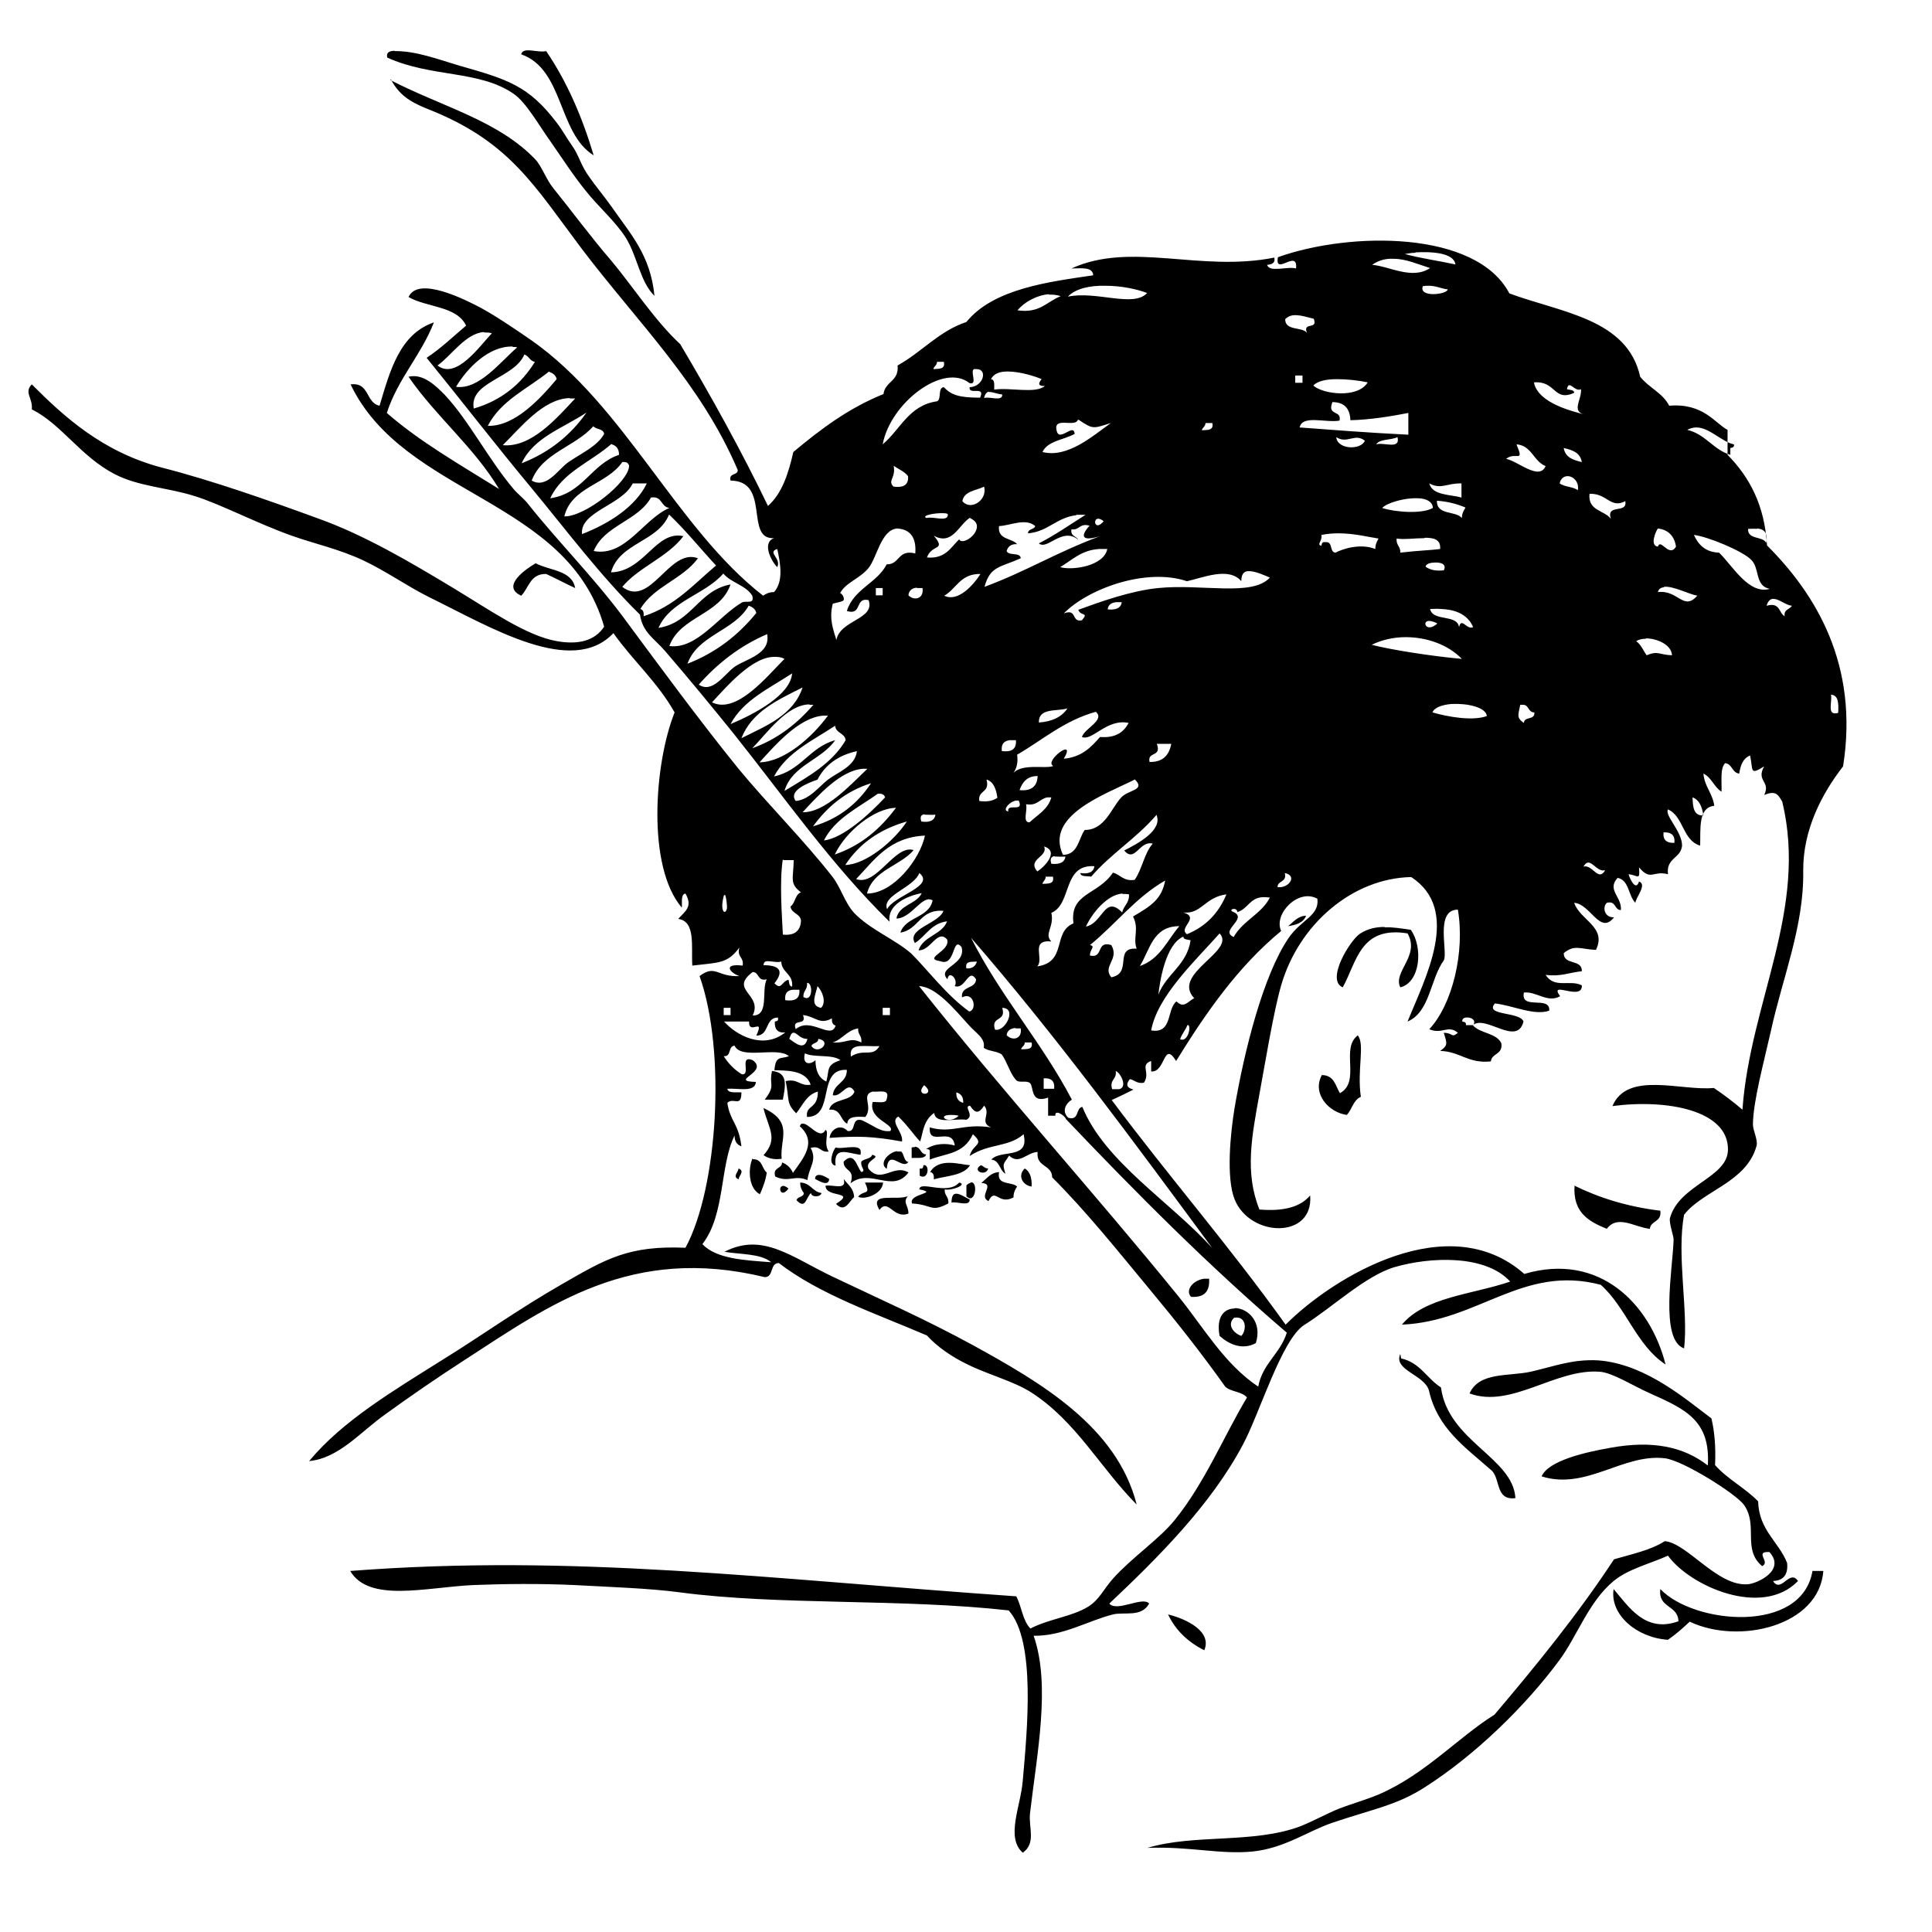 <?xml version="1.0" encoding="UTF-8" standalone="no"?>
<!-- Created with Inkscape (http://www.inkscape.org/) -->
<svg xmlns:dc="http://purl.org/dc/elements/1.1/" xmlns:cc="http://creativecommons.org/ns#" xmlns:rdf="http://www.w3.org/1999/02/22-rdf-syntax-ns#" xmlns:svg="http://www.w3.org/2000/svg" xmlns="http://www.w3.org/2000/svg" version="1.1" width="100%" height="100%" viewBox="0 0 48 48">
<defs/>
<path d="m 13.11,1.25 c -0.08,0.00 -0.15,0.03 -0.16,0.10 1.06,0.37 0.91,1.96 1.80,2.51 C 14.46,2.89 14.08,2.02 13.57,1.27 13.45,1.30 13.25,1.25 13.11,1.25 z m -3.31,0.01 c -0.10,0.01 -0.21,0.02 -0.18,0.17 1.10,0.50 2.29,0.31 3.14,0.90 0.31,0.21 0.62,0.77 0.90,1.16 0.30,0.43 0.59,0.88 0.90,1.26 0.31,0.39 0.73,0.75 0.99,1.16 0.29,0.47 0.35,1.09 0.71,1.44 C 16.16,6.33 15.66,5.81 15.19,5.13 14.99,4.85 14.78,4.60 14.65,4.41 14.42,4.10 14.39,3.86 14.20,3.60 14.07,3.42 13.98,3.24 13.84,3.06 13.13,2.12 12.60,1.97 11.41,1.63 10.90,1.48 10.33,1.26 9.80,1.27 z m -0.09,0.71 c 0.25,0.48 0.62,0.62 1.07,0.80 1.90,0.79 2.50,1.85 3.68,3.42 1.40,1.84 2.96,3.35 3.87,5.49 -0.00,0.14 -0.23,0.06 -0.18,0.26 1.01,0.01 0.34,1.47 1.08,1.43 -0.30,0.11 -0.08,0.56 0.08,0.72 0.11,-0.22 -0.26,-0.37 0,-0.45 0.08,0.35 0.16,0.81 -0.08,1.07 -0.12,-0.00 -0.20,0.04 -0.27,0.09 C 16.82,13.14 15.52,10.08 13.21,8.46 12.82,8.19 12.35,7.87 11.95,7.65 11.55,7.44 10.39,6.85 10.15,7.38 c 0.45,0.26 1.20,0.22 1.43,0.71 -0.32,0.27 -0.62,0.56 -0.98,0.80 0.87,1.07 1.71,2.16 2.60,3.23 0.87,1.05 1.72,2.19 2.70,3.15 0.06,0.44 0.37,0.61 0.62,0.90 0.61,0.71 1.17,1.39 1.71,2.06 1.26,1.58 2.43,3.26 3.87,4.67 -0.07,-0.52 0.67,-0.69 0.80,-0.71 -0.13,0.28 -0.56,0.28 -0.63,0.63 0.38,-0.00 0.64,-0.61 0.90,-0.45 -0.09,0.44 -0.67,0.40 -0.80,0.80 0.46,-0.07 0.48,-0.59 1.07,-0.54 -0.12,0.32 -0.92,0.44 -0.71,0.80 0.27,-0.17 0.40,-0.49 0.80,-0.54 -0.13,0.34 -0.59,0.36 -0.71,0.72 0.30,0.02 0.47,-0.54 0.71,-0.27 0.10,0.29 -0.62,0.47 -0.17,0.54 0.39,0.15 0.29,-0.64 0.53,-0.35 0.12,0.45 -0.63,0.50 -0.35,0.80 0.03,-0.24 0.28,-0.00 0.18,0.17 0.27,0.09 0.34,-0.47 0.53,-0.17 -0.01,0.25 -0.38,0.15 -0.35,0.45 0.30,-0.16 0.38,0.32 0.18,0.35 -0.56,-0.40 -1.02,-1.02 -1.44,-1.44 C 22.24,23.34 21.61,23.09 21.22,22.68 20.99,22.43 20.89,22.05 20.68,21.78 19.96,20.86 19.11,20.02 18.34,19.09 17.33,17.84 16.35,16.50 15.46,15.30 14.71,14.30 13.84,13.43 13.12,12.52 13.02,12.39 12.87,12.28 12.76,12.15 12.14,11.42 11.65,10.45 11.05,9.81 10.84,9.60 10.52,9.27 10.15,9.36 10.84,10.36 11.77,11.10 12.40,12.15 11.44,11.55 10.45,10.99 9.61,10.26 9.89,9.40 10.46,8.83 10.78,8.01 9.93,8.30 9.69,9.21 9.43,10.08 9.08,10.01 9.19,9.49 8.71,9.55 10.04,12.33 14.10,12.38 15.01,15.57 14.77,15.93 14.36,16.02 13.84,15.93 13.08,15.80 12.16,15.15 11.23,14.59 10.20,13.97 9.05,13.29 7.90,12.88 6.70,12.44 5.25,11.93 4.03,11.62 2.54,11.23 1.58,10.34 0.79,9.55 c -0.20,0.20 0.03,0.34 0,0.62 0.74,0.37 1.21,1.17 2.06,1.61 0.60,0.31 1.30,0.33 1.97,0.54 0.63,0.19 1.58,0.69 2.43,0.99 0.56,0.20 1.18,0.33 1.79,0.62 0.55,0.26 1.07,0.63 1.61,0.90 1.55,0.76 3.56,1.99 4.59,0.90 0.48,0.68 1.10,1.22 1.52,1.97 -0.51,1.28 -0.69,3.84 0.18,4.85 0.01,-0.13 -0.03,-0.33 0.09,-0.35 0.19,0.33 -0.01,0.44 -0.18,0.63 0.44,0.06 0.32,0.69 0.35,1.16 0.65,-0.08 0.87,-0.04 1.17,-0.45 -0.07,0.25 0.12,0.23 0.08,0.45 -0.50,-0.06 -0.32,0.18 -0.08,0.26 -0.55,0.03 -0.59,-0.30 -0.99,0 0.66,1.85 0.46,5.26 -0.35,6.75 -1.42,-0.06 -1.98,0.28 -3.06,0.90 -1.10,0.63 -2.03,1.30 -2.97,1.88 -1.24,0.78 -2.49,1.52 -3.32,2.52 0.74,-0.07 1.27,-0.72 1.89,-1.16 0.62,-0.45 1.29,-0.91 1.97,-1.35 2.13,-1.38 4.15,-2.86 7.46,-2.06 0.23,-0.00 0.12,-0.35 0.35,-0.35 1.03,0.79 2.40,1.25 3.68,1.80 0.26,0.29 0.64,0.54 0.99,0.71 0.54,0.27 1.16,0.42 1.61,0.71 1.11,0.72 1.70,1.86 2.61,2.78 -0.49,-1.94 -2.40,-3.04 -4.05,-3.95 -1.23,-0.67 -2.20,-1.09 -3.50,-1.71 -1.03,-0.49 -1.74,-1.11 -2.69,-0.62 0.40,0.07 0.90,0.04 1.16,0.26 -0.66,-0.05 -1.36,-0.08 -1.71,-0.45 0.57,-0.73 0.43,-1.95 0.80,-2.70 -0.00,0.15 0.06,0.23 0.17,0.27 -0.07,-0.58 -0.28,-0.61 -0.35,-1.08 0.15,-0.15 0.35,0.13 0.35,-0.26 -0.13,-0.01 -0.33,0.03 -0.35,-0.09 0.27,-0.02 0.69,0.10 0.71,-0.17 -0.70,-0.02 0.34,-0.24 -0.08,-0.54 -0.35,-0.14 -0.03,0.38 -0.27,0.35 -0.18,-0.11 -0.33,-0.26 -0.45,-0.45 0.20,0.02 0.10,-0.25 0.27,-0.26 0.17,0.36 1.06,0.01 1.35,0.26 -0.20,0.08 -0.33,-0.03 -0.36,0.35 0.26,0.01 0.78,-0.02 0.90,0.36 -0.28,0.04 -0.31,-0.16 -0.62,-0.09 0.10,0.50 0.01,0.54 0.26,0.80 0.16,-0.19 0.25,-0.46 0.54,-0.54 0.00,0.45 -0.31,0.32 -0.27,0.63 0.71,-0.00 0.23,-1.21 0.99,-1.17 0.00,0.33 -0.32,0.33 -0.35,0.63 0.22,0.06 0.37,-0.39 0.54,-0.09 -0.09,0.26 -0.56,0.16 -0.63,0.45 0.30,-0.03 0.27,0.26 0.45,0.35 0.01,-0.19 0.22,-0.18 0.45,-0.17 0.20,-0.26 -0.12,-0.55 0.18,-0.63 0.15,0.02 0.44,-0.08 0.35,0.18 -0.01,0.13 -0.21,0.07 -0.35,0.08 -0.11,0.44 0.57,0.55 0.44,0.72 -0.25,0.03 -0.40,-0.13 -0.71,-0.27 -0.28,-0.07 -0.12,0.30 -0.35,0.27 -0.18,-0.19 -0.42,-0.05 -0.45,0.17 0.72,-0.05 1.06,-0.04 1.80,0.09 0.04,-0.23 -0.32,-0.50 -0.09,-0.62 0.27,0.27 0.36,0.43 0.54,0.62 0.07,-0.19 0.07,-0.52 0.35,-0.71 0.03,0.29 0.51,0.13 0.80,0.17 0.22,-0.11 -0.09,-0.33 0.09,-0.35 0.13,0.20 0.22,0.20 0.35,0 0.18,0.20 -0.13,0.41 0.17,0.54 -0.69,-0.11 -0.96,0.16 -1.52,0 -0.04,0.50 0.56,-0.04 0.62,0.45 -0.20,-0.06 -0.50,-0.06 -0.71,0.09 0.05,0.00 0.10,0.00 0.09,0.08 l 0,0.18 c 0.40,-0.16 0.84,-0.13 1.07,-0.63 0.31,0.27 6.1e-5,0.23 -0.08,0.54 0.49,-0.32 0.96,-0.21 1.34,-0.54 0.16,0.64 -0.58,0.37 -0.80,0.63 0.21,0.02 0.20,0.27 0.35,0.35 -0.09,-0.28 -0.04,-0.23 0.09,-0.45 0.25,0.24 0.44,-0.08 0.71,-0.09 -0.05,0.38 0.36,0.31 0.36,0.63 0.86,0.86 1.64,1.84 2.42,2.78 0.65,0.78 1.29,1.59 1.88,2.42 0.13,0.13 0.42,0.12 0.54,0.27 -0.57,0.95 -1.05,2.13 -1.80,3.05 -0.37,0.46 -1.05,0.92 -1.52,1.44 -0.25,0.28 -0.35,0.54 -0.63,0.71 -0.41,0.25 -0.97,0.30 -1.43,0.54 -0.19,-0.19 -0.22,-0.55 -0.35,-0.80 -6.16,-0.43 -10.99,-1.06 -16.55,-0.63 0.47,0.79 1.86,0.41 3.05,0.35 0.76,-0.03 1.67,-0.04 2.52,0 0.91,0.05 1.86,0.08 2.61,0.18 2.48,0.33 5.51,0.15 8.18,0.45 0.68,0.75 0.46,2.98 0.35,4.23 -0.05,0.64 -0.43,1.41 0,1.79 0.34,-0.24 0.14,-0.63 0.18,-0.98 0.17,-1.46 0.52,-3.19 0.09,-4.41 0.73,0.01 1.34,-0.37 1.97,-0.53 0.28,-0.07 0.71,0.08 0.90,-0.27 -0.16,-0.19 -0.80,0.22 -0.99,0 1.22,-1.15 2.53,-2.46 3.32,-3.95 0.41,-0.76 0.96,-2.61 1.52,-2.97 0.69,-0.43 1.53,-1.23 2.25,-1.44 0.90,-0.26 2.26,-0.31 2.87,0.36 -0.93,0.32 -2.12,0.38 -2.69,1.07 1.90,-0.08 3.00,-1.50 4.94,-0.99 0.63,0.56 0.89,1.51 1.61,1.98 -0.38,-1.50 -1.64,-2.80 -3.51,-2.25 -1.88,-1.66 -4.73,0.06 -5.93,1.26 -1.37,-1.92 -2.91,-3.69 -4.32,-5.58 0.18,-0.08 0.36,-0.17 0.54,-0.26 -0.18,-0.05 -0.19,-0.13 -0.09,-0.26 0.12,0.02 0.17,0.12 0.35,0.09 0.17,-0.26 -0.11,-0.44 0.18,-0.54 l 0,0.26 c 0.36,0.03 0.30,-0.78 0.62,-0.26 0.74,-1.20 1.54,-2.35 2.61,-3.23 -0.20,-0.42 0.43,-1.07 0.90,-0.80 0.05,0.43 -0.40,0.51 -0.72,0.98 -0.63,0.93 -1.10,2.81 -1.34,4.23 -0.10,0.61 -0.21,1.71 0,2.25 0.38,0.96 1.97,1.00 1.88,-0.09 -0.24,0.29 -0.67,0.40 -1.26,0.35 -0.37,-0.92 -0.19,-1.82 0,-2.87 0.13,-0.70 0.35,-2.05 0.54,-2.70 0.44,-1.52 1.77,-2.66 3.23,-2.69 1.26,0.82 0.34,2.52 -0.09,3.59 0.56,-0.24 0.56,-1.05 0.90,-1.52 0.11,-0.21 -0.23,-1.26 0.35,-1.26 0.18,1.06 -0.14,2.36 -0.71,2.97 0.31,0.14 0.47,-0.12 0.71,0.09 -0.17,0.14 -0.11,-0.00 -0.35,0 0.08,0.26 0.11,0.31 -0.09,0.45 0.49,0.01 0.69,0.32 1.26,0.26 0.02,-0.21 0.30,-0.16 0.26,-0.45 -0.12,-0.26 -0.53,-0.24 -0.71,-0.45 0.32,-0.27 1.10,0.54 1.26,-0.09 -0.08,-0.25 -0.98,-0.14 -0.71,-0.45 0.45,0.05 0.97,0.31 1.35,0.18 0.03,-0.39 -0.72,-0.00 -0.63,-0.45 0.30,-0.04 0.59,0.27 0.90,0.09 -0.30,-0.41 0.56,0.14 0.54,-0.27 -0.30,-0.15 -0.68,0.09 -0.90,-0.26 0.38,0.05 0.59,-0.06 0.90,-0.09 0.01,-0.31 -0.45,-0.14 -0.45,-0.45 0.27,-0.22 0.40,-0.10 0.80,-0.08 0.28,-0.57 -0.40,-0.74 -0.54,-1.17 0.41,0.03 0.64,0.81 0.99,0.36 -0.25,0.01 -0.29,-0.26 -0.18,-0.36 0.24,-0.06 0.18,0.18 0.35,0.18 0.03,-0.33 -0.36,-0.50 -0.08,-0.80 0.29,0.06 0.26,0.44 0.44,0.62 0.01,-0.14 0.30,-0.45 0.09,-0.53 -0.08,0.27 -0.24,-0.10 -0.26,-0.18 0.23,0.02 0.29,0.18 0.26,-0.17 0.30,0.35 0.34,0.07 0.72,0.17 -0.05,-0.41 0.32,-0.39 0.35,-0.71 -0.00,-0.36 -0.44,-0.75 -0.35,-0.90 0.39,0.17 0.36,0.77 0.80,0.90 0.01,-0.43 -0.05,-0.95 0.35,-0.99 -0.04,-0.31 -0.24,-0.47 -0.27,-0.80 0.20,0.09 0.26,0.33 0.45,0.45 0.01,-0.25 -0.04,-0.58 0.09,-0.71 0.18,0.02 0.17,0.24 0.35,0.26 0.03,-0.20 0.09,-0.38 0.27,-0.45 0.08,0.37 -0.02,0.50 0.35,0.27 -0.21,0.37 0.17,0.37 0,0.71 0.26,-0.10 0.33,-0.05 0.45,0.17 0.64,2.67 -0.80,4.98 -0.99,7.65 -0.22,-0.19 -0.46,-0.37 -0.71,-0.54 -0.81,0.08 -2.15,-0.43 -2.52,0.45 1.37,-0.18 2.88,0.11 2.87,1.08 -0.00,0.70 -1.21,0.87 -1.44,1.70 -0.03,0.12 0.09,0.44 0.09,0.54 -0.02,0.70 -0.35,2.49 0.26,2.70 0.11,-0.92 -0.19,-2.31 0,-3.32 0.46,-0.60 1.55,-0.80 1.80,-1.71 0.04,-0.15 -0.09,-0.38 -0.09,-0.54 0.01,-0.58 0.26,-1.49 0.45,-2.33 0.28,-1.29 0.82,-2.58 0.80,-3.96 -0.01,-1.03 0.47,-1.93 0.99,-2.60 0.40,-2.53 -0.68,-4.28 -1.89,-5.49 -0.06,-1.01 -0.44,-1.70 -0.98,-2.25 l 0,-0.62 C 42.60,10.51 42.32,10.01 41.47,10.08 41.31,9.76 40.96,9.63 40.75,9.36 40.43,7.92 38.80,7.77 37.50,7.29 36.68,5.72 33.54,5.75 31.75,6.39 31.66,6.87 32.25,6.17 32.20,6.67 31.98,6.61 31.54,6.78 31.48,6.58 c 0.10,-0.01 0.21,-0.03 0.18,-0.18 -1.85,0.37 -3.55,-0.41 -5.04,0.27 0.23,0.00 0.53,-0.05 0.54,0.17 -1.09,0.16 -2.48,0.33 -3.15,1.16 -0.69,0.23 -1.11,0.75 -1.71,1.08 0.04,0.40 -0.31,0.39 -0.35,0.71 -0.87,0.35 -1.57,0.88 -2.24,1.44 -0.12,0.53 -0.28,1.03 -0.63,1.34 C 18.41,11.18 17.67,9.85 16.90,8.55 16.27,7.97 15.68,7.06 15.19,6.48 14.68,5.89 14.18,5.21 13.75,4.68 13.57,4.46 13.46,4.13 13.30,3.96 12.37,2.99 11.00,2.66 9.70,1.99 z M 35.17,6.27 c 0.37,-0.02 0.95,0.00 0.99,0.30 -0.41,-0.09 -0.86,-0.15 -1.26,-0.26 0.04,-0.00 0.14,-0.03 0.26,-0.03 z m -0.54,0.16 c 0.30,0.00 0.61,0.14 0.90,0.23 C 35.08,6.96 34.51,6.61 34.09,6.58 34.26,6.46 34.44,6.42 34.62,6.43 z m 0.82,0.67 c 0.22,-0.01 0.34,0.07 0.52,0.09 -0.02,0.13 -0.73,0.21 -0.62,-0.08 0.03,-0.00 0.06,-0.01 0.09,-0.01 z m -7.98,0.00 c 0.38,0.00 0.77,0.08 1.03,0.18 -0.34,0.37 -1.26,-0.06 -1.97,0.09 0.19,-0.20 0.55,-0.28 0.93,-0.27 z m -1.41,0.22 c 0.10,-0.00 0.19,0.00 0.29,0.04 -0.34,0.13 -0.51,0.43 -1.07,0.35 0.16,-0.20 0.48,-0.38 0.78,-0.40 z M 32.18,7.83 c 0.16,-0.00 0.33,0.06 0.46,0.09 0.11,0.29 -0.28,0.06 -0.17,0.35 C 32.35,8.11 31.93,8.23 31.93,7.93 32.00,7.86 32.08,7.83 32.18,7.83 z M 12.03,8.26 c 0.06,-0.00 0.13,0.00 0.19,0.02 -0.32,0.34 -0.89,1.16 -1.35,0.80 0.34,-0.24 0.70,-0.80 1.15,-0.83 z m 0.71,0.36 c 0.03,0.00 0.07,0.00 0.11,0.01 -0.42,0.36 -0.95,1.06 -1.52,0.98 0.28,-0.47 0.82,-1.02 1.41,-1.00 z m 0.29,0.19 c 0.11,0.03 0.13,0.16 0.26,0.18 -0.34,0.55 -0.83,0.96 -1.52,1.16 -0.12,-0.67 1.02,-0.75 1.26,-1.35 z m 10.25,0.18 0.17,0 c 0.04,0.19 -0.12,0.17 -0.26,0.18 0.01,-0.07 0.09,-0.09 0.09,-0.18 z m 0.92,0.18 c 0.01,-0.00 0.03,-0.00 0.06,0 0.29,0.00 0.17,0.44 -0.17,0.45 -0.03,0.21 0.40,-0.05 0.26,0.26 -0.53,-0.00 -0.72,-0.07 -0.90,-0.26 -0.16,0.01 -0.05,0.30 -0.17,0.35 -0.70,0.10 -0.91,0.70 -1.35,1.07 0.19,-1.03 1.51,-2.04 2.16,-1.52 0.21,0.05 0.00,-0.30 0.11,-0.35 z m 0.84,0.06 c 0.30,-0.00 0.68,0.12 0.84,0.19 -0.10,0.11 -0.08,0.18 0.08,0.17 -0.24,0.20 -0.86,0.03 -1.26,0.09 0.00,-0.12 0.02,-0.25 -0.08,-0.26 0.07,-0.14 0.22,-0.19 0.41,-0.19 z m -11.39,0.01 c 0.08,0.03 0.16,0.08 0.18,0.18 -0.42,0.50 -1.05,1.18 -1.71,1.16 0.32,-0.63 0.99,-0.92 1.52,-1.35 z m 18.53,0.09 0.18,0 0,0.18 -0.18,0 0,-0.18 z m 1.03,0.09 c 0.25,-0.00 0.54,0.03 0.77,0.08 -0.25,0.41 -1.12,0.29 -1.35,0.08 0.09,-0.11 0.32,-0.16 0.58,-0.16 z m 4.91,0.08 c 0.54,-0.04 0.48,0.49 0.99,0.26 -0.00,-0.08 -0.11,-0.07 -0.18,-0.09 0.05,-0.26 0.19,0.08 0.35,0 0.02,0.26 -0.25,0.55 0.09,0.63 -0.25,-0.07 -1.16,-0.27 -1.26,-0.80 z M 24.57,9.74 c 0.08,-0.01 0.20,0.05 0.33,0.06 0.01,0.19 -0.32,0.04 -0.45,0.09 0.02,-0.10 0.06,-0.14 0.11,-0.16 z M 14.16,9.90 c 0.04,-0.00 0.09,0.00 0.13,0.00 -0.45,0.48 -1.09,1.23 -1.80,1.16 0.44,-0.43 1.00,-1.15 1.66,-1.17 z m 18.94,0.09 c 0.29,0.00 0.44,0.15 0.45,0.45 0.50,-0.01 1.02,-0.10 1.44,-0.18 l 0,0.54 c -1.02,-0.05 -1.89,-0.12 -2.70,-0.18 0.06,-0.32 0.65,-0.11 0.99,-0.17 0.06,-0.27 -0.31,-0.11 -0.18,-0.45 z m -18.53,0.26 c -0.39,0.56 -0.92,0.99 -1.61,1.26 0.30,-0.65 1.03,-0.87 1.61,-1.26 z m 12.23,0.18 c 0.36,0.24 0.35,0.22 0.80,0.08 -0.44,0.31 -1.07,0.88 -1.70,0.72 0.13,-0.28 0.53,-0.30 0.80,-0.45 -0.02,-0.29 -0.39,0.23 -0.45,-0.09 -0.08,-0.35 0.46,-0.06 0.53,-0.26 z m 3.15,0.08 0.17,0 c 0.04,0.19 -0.12,0.17 -0.26,0.18 0.01,-0.07 0.09,-0.09 0.09,-0.18 z m -15.20,0.09 c 0.07,0.07 0.24,0.05 0.26,0.18 -0.17,0.31 -0.57,0.48 -0.90,0.71 -0.25,0.18 -0.53,0.66 -0.90,0.45 0.26,-0.69 1.08,-0.84 1.53,-1.35 z m 27.40,0.02 c 0.32,-0.00 0.63,0.36 0.93,0.42 0.01,0.07 -0.03,0.08 -0.09,0.09 l 0,0.17 c -0.43,-0.13 -0.61,-0.51 -1.07,-0.62 0.07,-0.04 0.15,-0.06 0.22,-0.06 z m -8.95,0.24 c 0.27,0.18 0.46,-0.11 0.71,0.09 -0.10,0.24 -0.69,0.22 -0.71,-0.09 z m 1.52,0 c 0.08,0.32 -0.34,0.12 -0.53,0.18 0.09,-0.14 0.37,-0.10 0.53,-0.18 z m -19.52,0.18 c 0.11,0.03 0.18,0.11 0.18,0.26 -0.69,0.23 -0.89,0.96 -1.71,1.08 0.30,-0.65 1.01,-0.90 1.52,-1.35 z m 22.49,0 c 0.37,0.04 0.41,0.42 0.71,0.54 -0.16,0.37 -0.68,-0.12 -0.98,-0.18 0.23,-0.19 0.46,0.12 0.26,-0.35 z m 1.16,0.09 c 0.21,0.05 0.41,0.11 0.45,0.35 -0.21,-0.05 -0.41,-0.11 -0.45,-0.35 z m -23.39,0.35 c 0.10,-0.01 0.15,0.02 0.17,0.09 -7.33e-4,0.40 -1.09,1.27 -1.61,1.26 0.18,-0.74 1.06,-0.79 1.44,-1.35 z m 6.74,0.09 c 0.11,0.08 0.27,0.14 0.36,0.26 0.02,0.23 -0.13,0.29 -0.36,0.26 -0.16,-0.15 0.07,-0.22 0,-0.53 z m 16.75,0.26 c 0.14,0.00 0.29,0.15 0.25,0.35 -0.11,-0.09 -0.33,-0.08 -0.45,-0.17 0.02,-0.12 0.11,-0.18 0.19,-0.18 z m -23.23,0.18 0.35,0 c -0.28,0.58 -0.94,1.00 -1.61,1.26 -0.06,-0.56 1.00,-0.72 1.26,-1.26 z m 19.79,0 c 0.30,0.16 0.43,-0.01 0.80,0 l 0,0.35 c -0.30,-0.08 -0.72,-0.05 -0.80,-0.35 z m -11.06,0.08 c 0.09,0.34 -0.34,0.61 -0.54,0.36 0.04,-0.25 0.34,-0.26 0.54,-0.36 z m 15.03,0.18 c 0.44,-0.03 0.53,0.38 0.90,0.18 0.06,0.33 -0.48,0.05 -0.36,0.44 -0.16,-0.22 -0.57,-0.19 -0.53,-0.62 z m -23.30,0.09 c 0.28,-0.04 0.23,0.23 0.45,0.26 -0.65,0.28 -1.09,1.22 -1.88,1.07 0.27,-0.65 1.10,-0.74 1.43,-1.34 z m 19.07,0.02 c 0.19,0.01 0.34,0.08 0.35,0.24 -0.28,0.16 -0.96,0.10 -1.26,0 0.12,-0.13 0.57,-0.26 0.90,-0.24 z m 0.45,0.06 c 0.27,0.02 0.50,0.08 0.71,0.17 -0.04,0.07 -0.09,0.14 -0.09,0.26 -0.16,-0.19 -0.64,-0.06 -0.62,-0.44 z m -12.26,0.31 c 0.06,0.00 0.11,0.01 0.11,0.04 -0.01,0.19 -0.37,0.03 -0.53,0.08 -0.15,-0.06 0.21,-0.13 0.42,-0.12 z m -6.81,0.04 c 0.41,0.39 0.77,0.84 1.16,1.26 -0.55,0.46 -1.02,1.01 -1.80,1.26 0.01,-0.10 -0.01,-0.16 -0.08,-0.18 0.33,-0.56 1.05,-0.74 1.43,-1.26 -0.71,-0.27 -1.18,1.25 -1.88,0.71 0.42,-0.50 1.12,-0.73 1.52,-1.26 -0.69,-0.15 -0.97,0.88 -1.80,0.90 0.21,-0.74 1.16,-0.75 1.44,-1.43 z m 10.11,0 c 0.07,-0.00 0.15,-0.00 0.23,0 -0.38,0.24 -0.75,0.50 -1.16,0.71 0.21,0.18 0.58,-0.42 0.98,-0.09 -0.05,-0.09 -0.20,-0.09 -0.17,-0.26 0.21,0.03 0.19,-0.16 0.45,-0.09 -0.26,0.29 -0.16,0.39 0.26,0.26 -1.14,0.43 -1.80,0.86 -2.87,1.26 0.14,-0.52 0.39,-0.48 0.90,-0.71 -0.01,-0.16 -0.30,-0.05 -0.35,-0.18 0.03,-0.11 0.11,-0.18 0.26,-0.17 -0.13,-0.16 -0.49,-0.10 -0.45,-0.45 0.28,-0.01 0.66,-0.21 0.90,0 -0.02,0.09 -0.18,0.06 -0.18,0.18 0.50,-0.04 0.70,-0.39 1.20,-0.45 z m -2.64,0.08 c 0.07,0.04 0.15,0.08 0.17,0.18 0.03,0.25 -0.37,0.50 -0.44,0.35 -0.21,0.20 -0.34,0.49 -0.80,0.45 0.12,-0.34 0.49,-0.16 0.17,-0.54 0.46,0.25 0.61,-0.26 0.90,-0.45 z m 3.16,0.02 c 0.03,-0.01 0.09,4.27e-4 0.16,0.06 -0.20,0.24 -0.27,-0.02 -0.16,-0.06 z m 16.39,0.24 c 0.18,0.01 0.28,0.11 0.23,0.36 -0.08,-0.18 -0.46,-0.07 -0.45,-0.35 0.07,-0.00 0.15,-0.01 0.21,-0.00 z m -21.36,0.00 c 0.33,0.02 0.48,0.23 0.45,0.62 -0.44,-0.11 -0.38,0.28 -0.71,0.27 -0.24,0.47 -0.82,0.61 -0.99,1.16 0.39,0.12 0.19,-0.35 0.54,-0.27 0.17,0.48 -0.71,0.49 -0.80,0.99 -0.07,-0.24 -0.19,-0.52 -0.09,-0.90 0.00,-0.01 0.26,-0.05 0.27,-0.09 0.03,-0.08 -0.07,-0.19 -0.09,-0.17 0.14,-0.27 0.49,-0.36 0.71,-0.63 0.21,-0.26 0.31,-0.95 0.71,-0.98 z m 18.90,0 c 0.26,0.03 0.41,0.19 0.45,0.45 -0.17,0.29 -0.38,-0.22 -0.45,0 -0.21,-0.02 -0.05,-0.39 0,-0.45 z m -7.94,0.12 c 0.40,-0.00 0.73,0.09 1.00,0.13 -0.04,0.07 -0.08,0.14 -0.08,0.26 -0.38,-0.15 -0.82,-0.00 -0.99,0.09 -0.16,-0.01 -0.05,-0.29 -0.26,-0.26 -0.07,-0.01 -0.08,0.03 -0.09,0.09 -0.13,-0.03 0.03,-0.12 0,-0.27 0.15,-0.03 0.29,-0.04 0.42,-0.04 z m 8.83,0.04 c 0.32,0.03 1.23,0.40 1.44,0.63 0.20,0.21 0.08,0.64 0.45,0.71 -0.52,0.15 -0.92,-0.57 -1.26,-0.90 -0.34,-0.01 -0.52,-0.20 -0.63,-0.45 z m -6.68,0.07 c 0.22,-0.00 0.40,0.04 0.38,0.28 -0.23,0.03 -0.56,0.04 -0.99,0.09 0.01,-0.16 -0.11,-0.18 -0.09,-0.35 0.18,0.03 0.46,-0.01 0.69,-0.01 z m -8.09,0.28 c 0.06,-0.00 0.13,-0.00 0.20,0 -0.08,0.42 -0.86,0.54 -1.17,0.45 0.29,-0.17 0.52,-0.42 0.96,-0.45 z m 8.29,0.34 c 0.16,-0.02 0.36,0.02 0.27,0.19 -0.20,0.02 -0.34,-0.01 -0.45,-0.09 -0.00,-0.05 0.07,-0.09 0.17,-0.10 z m -22.30,0.02 c -0.19,0.11 -0.88,0.56 -0.35,0.80 0.19,-0.19 0.22,-0.55 0.62,-0.54 0.24,0.11 0.48,0.24 0.72,0.35 -0.08,-0.45 -0.64,-0.43 -0.99,-0.62 z m 17.71,0.19 c 0.17,-0.01 0.42,0.11 0.54,0.16 -0.44,0.48 -1.68,0.15 -2.78,0.26 -0.68,0.07 -1.43,0.34 -1.98,0.54 0.06,0.17 0.27,0.05 0.09,0.26 -0.27,0.06 -0.11,-0.30 -0.45,-0.17 0.61,-0.62 2.05,-1.14 3.06,-0.80 0.38,-0.08 1.04,-0.37 1.35,0 -0.00,-0.17 0.06,-0.24 0.16,-0.25 z m -13.03,0.07 c 0.19,0.22 0.55,0.28 0.71,0.54 0.06,0.23 -0.15,0.11 -0.26,0.17 -0.59,0.35 -1.12,1.17 -1.80,1.08 0.27,-0.74 1.26,-0.77 1.52,-1.53 -0.80,0.15 -0.96,0.95 -1.79,1.08 0.30,-0.68 1.15,-0.82 1.61,-1.35 z m 6.38,0 c -0.17,0.27 -0.56,0.71 -0.90,0.54 0.30,-0.17 0.40,-0.55 0.90,-0.54 z m 16.98,0.32 c 0.22,-0.03 0.61,0.18 0.83,0.22 -0.35,0.39 -0.47,-0.15 -0.98,-0.09 0.02,-0.08 0.07,-0.11 0.15,-0.12 z m -18.56,0.03 c 0.04,-0.00 0.09,0.00 0.14,0.00 0.04,0.28 -0.22,0.32 -0.35,0.18 0.01,-0.11 0.08,-0.18 0.21,-0.19 z m -1.02,0.00 0.17,0 0,0.18 -0.17,0 0,-0.18 z m 22.32,0.27 c 0.13,0.01 0.30,0.16 0.44,0.17 -0.05,0.09 -0.21,0.09 -0.18,0.26 -0.15,-0.08 -0.11,-0.36 -0.45,-0.26 0.04,-0.14 0.11,-0.18 0.19,-0.17 z m -16.34,0.08 c 0.04,-0.00 0.08,-0.00 0.13,0 -0.02,0.15 -0.15,0.20 -0.35,0.18 0.01,-0.11 0.09,-0.17 0.22,-0.18 z m -9.13,0.09 c 0.08,0.03 0.16,0.08 0.18,0.18 -0.44,0.54 -0.99,0.98 -1.71,1.26 0.26,-0.72 1.16,-0.81 1.52,-1.44 z m 17.19,0.08 c 0.30,0.01 0.65,0.10 0.80,0.45 -0.16,0.08 -0.29,-0.26 -0.35,0 -0.05,-0.33 -0.65,-0.13 -0.72,-0.45 0.07,-0.00 0.17,-0.01 0.27,-0.00 z m -0.33,0.30 c 0.04,-0.01 0.13,-2.44e-4 0.24,0.06 -0.25,0.23 -0.38,-0.02 -0.24,-0.06 z M 19.06,15.76 c 0.09,0.49 -0.52,0.61 -0.80,0.80 -0.26,0.18 -0.55,0.68 -0.90,0.45 0.46,-0.52 1.01,-0.96 1.71,-1.26 z m 15.87,0.07 c 0.51,8.83e-4 1.04,0.18 1.39,0.54 -0.78,-0.07 -1.78,-0.23 -2.24,-0.35 0.24,-0.12 0.54,-0.19 0.84,-0.19 z m 5.96,0.03 c 0.28,-0.00 0.64,0.16 0.65,0.42 -0.32,-0.01 -0.34,-0.12 -0.63,0 -0.08,-0.11 -0.14,-0.27 -0.26,-0.35 0.06,-0.04 0.14,-0.06 0.24,-0.06 z m -21.62,0.46 c 0.07,0.00 0.15,0.01 0.22,0.05 -0.44,0.44 -1.19,1.38 -1.80,1.08 0.37,-0.40 1.01,-1.15 1.57,-1.13 z m 0.41,0.41 c -0.04,0.53 -0.91,1.00 -1.53,1.26 0.32,-0.60 0.97,-0.89 1.53,-1.26 z m 0.26,0.35 c -0.23,0.69 -0.90,0.95 -1.52,1.26 0.26,-0.66 0.90,-0.95 1.52,-1.26 z m 25.55,0.18 c 0.19,0.01 0.19,0.22 0.18,0.45 -0.30,0.09 -0.14,-0.28 -0.18,-0.45 z m -9.42,0.23 c 0.38,-0.02 0.85,0.08 0.87,0.30 -0.35,0.13 -0.97,0.02 -1.35,-0.09 0.04,-0.12 0.24,-0.19 0.47,-0.21 z m -15.96,0.02 c 0.03,-4.1e-4 0.06,0.00 0.10,0.00 -0.40,0.46 -0.88,0.85 -1.52,1.08 0.37,-0.38 0.86,-1.08 1.42,-1.09 z m 17.73,0 c 0.15,0.00 0.12,0.19 0.28,0.19 0.02,0.20 -0.25,0.09 -0.26,0.26 -0.20,-0.13 -0.13,-0.22 -0.09,-0.45 0.03,-0.00 0.05,-0.00 0.07,-0.00 z m -11.32,0.09 c -0.14,0.21 -0.38,0.33 -0.71,0.35 -0.01,-0.37 0.44,-0.27 0.71,-0.35 z m 0.71,0.09 c 0.23,0.20 -0.29,0.41 -0.35,0.62 0.26,0.11 0.61,-0.46 1.16,-0.35 -0.12,0.23 -0.32,0.38 -0.71,0.35 -0.22,0.25 -0.45,0.50 -0.90,0.54 0.33,-0.56 -0.51,0.07 -0.26,0.18 -0.19,0.08 -0.75,-0.07 -0.99,0.17 0.07,-0.10 0.12,-0.24 0.09,-0.45 0.64,-0.37 1.17,-0.85 1.97,-1.07 z m -6.77,0.09 c 0.04,-0.00 0.07,-0.00 0.11,0 -0.39,0.53 -1.08,1.15 -1.70,1.16 0.40,-0.44 0.98,-1.11 1.58,-1.16 z m 0.29,0.26 c 0.02,0.18 0.24,0.17 0.26,0.35 -0.34,0.58 -0.94,0.91 -1.52,1.26 0.19,-0.64 0.91,-0.76 1.26,-1.26 -0.63,0.17 -0.85,0.76 -1.52,0.90 0.32,-0.60 0.96,-0.89 1.52,-1.26 z m 4.33,0.35 c 0.04,-0.00 0.10,-0.00 0.16,0 0.02,0.23 -0.12,0.30 -0.35,0.27 -0.02,-0.17 0.05,-0.25 0.19,-0.27 z m 3.67,0.09 0.35,0 c -0.05,0.27 -0.20,0.46 -0.54,0.45 -0.06,-0.27 0.31,-0.11 0.18,-0.45 z m -7.46,0.18 c -0.04,0.38 -0.47,0.52 -0.72,0.71 -0.22,0.17 -0.46,0.50 -0.80,0.53 -0.19,-0.25 0.28,-0.44 0.54,-0.53 0.19,-0.37 0.52,-0.61 0.99,-0.71 z m 0.15,0.44 c 0.03,-0.00 0.07,-0.00 0.11,0 -0.43,0.41 -1.05,1.09 -1.61,1.08 0.38,-0.41 0.94,-1.04 1.50,-1.08 z m 4.34,0.18 c -0.01,0.25 -0.15,0.38 -0.45,0.35 0.07,-0.19 0.18,-0.35 0.45,-0.35 z m -1.26,0.09 c 0.17,0.06 0.23,0.24 0.26,0.45 -0.10,0.07 -0.24,0.11 -0.45,0.08 -0.04,-0.28 0.27,-0.19 0.18,-0.53 z m 3.68,0 c 0.27,0.27 -0.18,0.25 -0.35,0.45 -0.24,0.26 -0.40,0.80 -0.90,0.80 -0.16,0.22 -0.16,0.61 -0.54,0.62 -0.46,-0.98 1.04,-1.50 1.80,-1.88 z m -6.56,0.09 c -0.33,0.50 -0.79,0.88 -1.44,1.07 0.35,-0.48 0.80,-0.87 1.44,-1.07 z m 0.17,0.26 c 0.10,-0.01 0.16,0.02 0.18,0.09 -0.39,0.42 -1.05,1.02 -1.52,1.07 0.28,-0.55 0.85,-0.81 1.34,-1.16 z m 4.22,0.09 c 0.02,-0.00 0.06,-0.00 0.09,0 -0.08,0.30 -0.34,0.43 -0.54,0.62 -0.19,0.01 -0.04,-0.31 -0.09,-0.45 0.28,0.05 0.33,-0.13 0.53,-0.17 z m 16.02,0 c 0.17,0.06 0.24,0.24 0.27,0.45 -0.25,0.01 -0.26,-0.22 -0.27,-0.45 z m -16.80,0.08 c 0.02,-0.00 0.04,-0.00 0.06,0 0.14,0.31 -0.30,0.05 -0.26,0.27 -0.16,-0.02 0.02,-0.24 0.19,-0.27 z m -2.99,0.18 c -0.38,0.51 -0.85,0.93 -1.52,1.16 0.27,-0.57 0.98,-1.15 1.52,-1.16 z m 0.71,0.17 c 0.08,-0.00 0.19,0.01 0.27,0.00 -0.02,0.15 -0.15,0.20 -0.35,0.17 -0.04,-0.13 0.00,-0.17 0.08,-0.18 z m 5.76,0.00 c 0.17,0.38 -0.46,0.72 -0.80,0.89 0.27,0.32 0.38,-0.26 0.71,-0.17 -0.21,0.23 -0.26,0.63 -0.45,0.90 -0.28,0.04 -0.35,-0.13 -0.54,-0.18 -0.37,0.56 -1.08,0.50 -0.98,1.26 -0.53,0.22 -0.15,0.96 -0.90,1.07 0.18,-0.19 -0.19,-0.67 0.35,-0.62 -0.19,-0.19 0.08,-0.36 0,-0.71 0.52,-0.22 0.27,-1.21 1.07,-1.16 -0.02,0.15 -0.15,0.20 -0.35,0.17 0.01,0.10 0.16,0.07 0.27,0.09 0.48,-0.56 1.13,-0.96 1.61,-1.52 z m -6.20,0.17 c -0.32,0.49 -1.02,1.07 -1.53,1.08 0.34,-0.52 0.85,-0.89 1.53,-1.08 z m 18.80,0.27 c 0.19,-0.01 0.29,0.07 0.27,0.26 -0.19,0.01 -0.29,-0.07 -0.27,-0.26 z m -18.35,0.08 c -0.12,0.58 -0.78,1.44 -1.44,1.44 0.15,-0.59 0.82,-0.68 1.16,-1.08 -0.47,-0.15 -0.92,0.91 -1.43,0.72 0.45,-0.47 0.82,-1.04 1.71,-1.08 z m 2.96,0.27 c 0.39,0.12 -0.00,0.52 -0.17,0.62 -0.26,-0.31 0.28,-0.36 0.17,-0.62 z m 0.26,0.25 c 0.08,-0.00 0.19,0.01 0.27,0.00 -0.02,0.15 -0.15,0.20 -0.35,0.18 -0.04,-0.13 0.00,-0.18 0.08,-0.19 z m -6.74,0.09 0.26,0 c -0.01,0.47 -0.11,0.58 0.18,0.80 -0.15,0.05 -0.14,0.27 -0.26,0.35 0.02,0.18 0.24,0.17 0.26,0.35 -0.01,0.25 -0.15,0.38 -0.45,0.35 -0.02,-0.44 -0.09,-1.32 0,-1.88 z m 20.00,0.06 c 0.12,-0.00 0.25,0.24 0.42,0.19 -0.17,0.30 -0.31,-0.15 -0.54,-0.09 0.04,-0.07 0.08,-0.10 0.12,-0.10 z M 22.84,21.69 c 0.41,0.33 -0.64,0.56 -0.80,0.90 -0.14,-0.35 0.66,-0.53 0.80,-0.90 z m 9.08,0 c 0.33,0.07 0.09,0.39 -0.18,0.35 0.00,-0.17 0.24,-0.11 0.18,-0.35 z m -5.94,0.09 0.18,0 c 0.04,0.19 -0.12,0.17 -0.26,0.18 0.01,-0.07 0.08,-0.09 0.08,-0.18 z m 2.97,0.09 c -0.09,0.47 -0.34,0.63 -0.80,0.90 0.16,0.32 -0.01,0.53 0.09,0.80 -0.58,-0.04 -0.09,0.61 -0.63,0.71 -0.23,-0.28 0.21,-0.44 0,-0.80 -0.39,-0.12 -0.18,0.34 -0.53,0.26 -0.01,-0.15 0.15,-0.23 0,-0.26 0.64,-0.52 1.14,-1.19 1.88,-1.61 z m -1.06,0.34 c 0.05,-0.00 0.10,-4.89e-4 0.16,0.01 0.01,0.22 -0.13,0.27 -0.17,0.45 -0.44,-0.45 -0.48,0.27 -0.90,0.35 0.16,-0.35 0.54,-0.80 0.91,-0.82 z m 2.58,0.01 c -0.19,0.46 -0.51,0.80 -0.98,0.99 -0.23,-0.16 0.34,-0.41 -0.09,-0.54 0.45,0.05 0.53,-0.38 1.07,-0.45 z m -12.46,0.01 c 0.03,0.02 0.06,0.29 0.05,0.34 -0.04,0.18 -0.17,0.07 -0.09,-0.26 0.01,-0.06 0.02,-0.08 0.03,-0.07 z m 13.38,0.06 c 0.04,-7.92e-4 0.09,0.00 0.16,0.01 -0.21,0.41 -0.67,0.57 -0.90,0.98 -0.36,-0.16 0.36,-0.45 0,-0.62 -0.17,-0.06 0.09,-0.14 0.09,0 0.26,-0.07 0.31,-0.36 0.64,-0.37 z m 1.06,0.46 c -0.22,0.01 -0.31,0.16 -0.45,0.26 0.20,-0.03 0.38,-0.08 0.45,-0.26 z m -3.15,0.26 c -0.30,0.35 -0.48,0.82 -0.98,0.99 0.25,-0.40 0.32,-0.99 0.98,-0.99 z m 5.10,0.02 c -0.21,0.00 -0.41,0.04 -0.60,0.16 -0.25,0.15 -0.87,1.16 -0.44,1.34 0.35,-0.63 0.43,-1.53 1.61,-1.34 0.32,0.56 -0.37,0.95 -0.18,1.34 0.50,-0.12 0.57,-1.00 0.26,-1.43 -0.22,-0.03 -0.44,-0.07 -0.65,-0.06 z m -4.10,0.16 c 0.42,0.44 -1.21,1.00 -0.63,1.61 -0.15,0.07 -0.25,0.27 -0.44,0.08 -0.25,0.19 -0.09,0.81 -0.63,0.72 0.16,-0.86 1.09,-1.72 1.71,-2.42 z m -6.20,0.08 c 2.13,2.45 4.07,5.10 6.02,7.74 -1.05,-1.16 -2.67,-2.14 -3.23,-3.51 -0.17,0.03 -0.07,0.35 -0.35,0.27 -0.17,-0.16 -0.06,-0.36 0.09,-0.45 -0.75,-1.43 -1.79,-2.59 -2.52,-4.05 z m 5.30,0 c 0.00,0.08 0.11,0.07 0.18,0.09 -0.09,0.62 -0.60,0.83 -0.80,1.35 0.03,-0.29 0.17,-1.25 0.62,-1.44 z m -10.33,0.61 c 0.10,-0.00 0.26,0.04 0.34,0.01 0.01,0.28 0.30,0.30 0.27,0.62 -0.08,-0.00 -0.07,-0.10 -0.09,-0.17 -0.18,0.05 -0.17,0.27 -0.35,0.09 0.21,-0.26 0.19,-0.45 -0.27,-0.45 -0.00,-0.07 0.04,-0.10 0.10,-0.10 z m 5.20,0.01 c -0.03,0.11 -0.11,0.18 -0.26,0.17 -0.04,-0.19 0.12,-0.16 0.26,-0.17 z m -5.57,0.26 c 0.17,0.00 0.11,0.24 0.35,0.18 -0.14,0.27 0.07,0.91 -0.35,0.90 0.26,-0.53 -0.60,-0.63 0,-1.08 z m 1.35,0.27 c 0.15,-0.02 0.15,0.50 -0.09,0.35 -0.01,-0.16 0.11,-0.18 0.09,-0.35 z m 0.26,0.08 c 0.12,0.12 0.23,0.40 0.09,0.54 -0.29,-0.05 -0.13,-0.34 -0.09,-0.54 z m 2.52,0 c 0.42,0.01 0.87,0.56 1.26,0.99 0.15,0.17 0.40,0.31 0.35,0.54 0.11,0.09 0.33,0.08 0.45,0.17 0.13,0.18 0.20,0.46 0.35,0.63 0.08,0.09 0.26,4.28e-4 0.35,0.08 0.10,0.09 0.00,0.52 0.45,0.36 l 0,0.45 0.18,0 c -0.02,-0.18 0.25,0.01 0.26,0.08 1.75,1.84 3.55,3.65 5.49,5.31 -0.16,0.52 -0.60,0.76 -0.71,1.34 -0.84,-0.56 -1.35,-1.46 -1.98,-2.24 -2.11,-2.60 -4.38,-5.10 -6.47,-7.74 z m -3.13,0.09 c 0.04,-0.00 0.10,-0.00 0.16,0 0.02,0.23 -0.12,0.29 -0.35,0.26 -0.02,-0.17 0.05,-0.25 0.19,-0.26 z m -1.72,0.45 0.17,0 0,0.18 -0.17,0 0,-0.18 z m 3.95,0 0.18,0 0,0.18 -0.18,0 0,-0.18 z m 2.97,0 c 0.38,-0.00 0.07,0.61 -0.18,0.54 -0.11,-0.35 0.29,-0.18 0.18,-0.54 z m -4.94,0.18 c 0.31,0.04 0.40,0.25 0.71,0.08 -0.01,0.10 0.02,0.16 0.09,0.18 -0.11,0.37 -0.62,-0.23 -0.99,0.09 -0.11,-0.29 0.29,-0.06 0.18,-0.35 z m 16.48,0.06 c 0.10,-0.01 0.25,0.06 0.16,0.19 l -0.18,0 c 0.01,-0.07 -0.03,-0.08 -0.09,-0.09 -0.01,-0.06 0.04,-0.10 0.10,-0.10 z m -17.11,0.01 c 0.01,0.07 -0.02,0.08 -0.08,0.09 -0.01,0.19 0.07,0.29 0.26,0.27 -0.55,0.44 -1.22,0.07 -1.52,-0.27 l 0.62,0 c -0.01,0.36 0.40,-0.13 0.18,0.35 0.33,0.00 0.21,-0.44 0.53,-0.45 z m 10.17,0.18 c 0.11,-0.04 0.03,0.44 -0.18,0.35 0.04,-0.13 0.13,-0.22 0.18,-0.35 z m -4.27,0.08 c 0.04,-0.00 0.08,0.00 0.13,0.00 0.04,0.28 -0.22,0.31 -0.35,0.17 0.01,-0.11 0.09,-0.17 0.22,-0.18 z m -3.91,0.00 c -0.01,0.16 0.10,0.18 0.08,0.35 -0.29,-0.14 -0.34,0.02 -0.71,0 0.24,-0.08 0.35,-0.30 0.63,-0.35 z m -1.58,0.11 c 0.07,0.02 0.16,0.16 0.32,0.15 -0.07,0.31 -0.31,0.10 -0.45,0 0.04,-0.13 0.07,-0.16 0.12,-0.15 z m 14.00,0.06 c -0.45,0.32 0.08,1.15 -0.45,1.44 -0.11,-0.18 -0.14,-0.45 -0.45,-0.45 -0.25,0.47 0.18,0.93 0.62,0.99 0.13,-0.13 0.16,-0.37 0.35,-0.45 -0.10,-0.68 0.11,-1.31 -0.08,-1.53 z m -13.41,0.09 c 0.36,0.06 0.00,0.42 -0.17,0.18 0.02,-0.09 0.17,-0.06 0.17,-0.18 z m 5.13,0.09 0.17,0 c 0.04,0.19 -0.12,0.16 -0.26,0.17 0.01,-0.07 0.09,-0.08 0.09,-0.17 z m -4.10,0.09 c 0.14,-0.01 0.34,0.01 0.49,0 -0.17,0.29 -0.39,0.05 -0.71,0.26 -0.03,-0.19 0.07,-0.25 0.22,-0.26 z m -1.38,0.17 c 0.22,0.13 0.69,0.02 0.90,0.18 -0.36,0.12 -0.27,0.23 -0.35,0.53 -0.18,-0.08 -0.27,-0.26 -0.27,-0.53 -0.13,0.12 -0.34,0.12 -0.26,-0.18 z m -0.80,0.45 c -0.08,0.38 0.10,0.34 -0.18,0.71 l 0.45,0 c 0.06,-0.33 0.14,-0.67 -0.26,-0.71 z m 8.54,0 c 0.10,0.02 0.31,0.39 0.09,0.45 l -0.18,0 c -0.07,-0.25 0.12,-0.23 0.09,-0.45 z m -1.79,0.18 c 0.19,-0.01 0.28,0.07 0.26,0.26 l -0.26,0 0,-0.26 z m -2.97,0.17 c 0.33,0.27 -0.27,0.30 0,0 z m 0.80,0.18 c 0.11,0.03 0.18,0.11 0.17,0.26 -0.11,-0.03 -0.18,-0.11 -0.17,-0.26 z M 18.97,27.54 c 0.13,0.51 0.37,0.75 0,1.16 0.10,0.07 0.24,0.12 0.45,0.09 -0.05,-0.49 0.31,-0.91 -0.45,-1.26 z m 4.65,0.16 c 0.05,3.57e-4 0.12,0.00 0.20,0.02 -0.25,0.24 -0.57,-0.02 -0.20,-0.02 z m -3.70,0.22 c -0.02,0.00 -0.03,0.02 -0.05,0.06 0.44,0.40 0.09,0.79 -0.17,1.16 -0.05,-0.12 -0.14,-0.21 -0.27,-0.26 -0.00,0.17 -0.24,0.11 -0.17,0.35 0.33,0.16 0.49,-0.05 0.80,0.09 0.04,-0.33 0.25,-0.49 0.08,-0.80 0.25,-0.07 0.23,0.12 0.45,0.09 -0.14,-0.20 0.02,-0.49 -0.08,-0.54 -0.14,0.28 -0.43,-0.20 -0.58,-0.15 z m 1.26,0.58 c -0.14,0.00 -0.31,0.04 -0.42,0.01 -0.05,0.05 -0.21,0.42 0,0.45 -0.06,-0.51 0.32,-0.30 0.62,-0.27 0.03,-0.17 -0.06,-0.19 -0.20,-0.19 z m 1.55,0 c -0.02,-4.16e-4 -0.05,0.00 -0.08,0.01 l 0,0.26 c 0.13,-0.01 0.33,0.03 0.36,-0.09 -0.15,-8.55e-4 -0.12,-0.18 -0.28,-0.19 z m -0.45,0.10 c -0.22,0.04 -0.45,0.31 -0.25,0.44 0.05,-0.52 0.38,0.04 0.54,-0.17 -0.12,-0.02 -0.10,-0.19 -0.18,-0.26 -0.03,-0.00 -0.06,-0.00 -0.09,0 z m -0.61,0.08 c -0.02,0.12 -0.20,0.10 -0.27,0.18 -0.03,0.15 0.13,0.22 0,0.26 -0.12,-0.14 -0.17,-0.53 -0.44,-0.26 -0.01,0.25 0.30,0.17 0.17,0.54 0.49,-0.39 1.05,0.26 1.44,-0.27 -0.37,-0.22 -0.67,0.29 -0.99,-0.09 -0.11,-0.22 0.35,-0.28 0.09,-0.35 z m -2.97,0.09 c -0.13,0.29 -0.09,0.77 0.18,0.90 0.07,-0.16 0.14,-0.33 0.17,-0.54 C 18.93,29.05 18.95,28.79 18.70,28.80 z m 4.88,0.12 c -0.18,0.00 -0.37,0.05 -0.47,0.23 0.07,0.01 0.10,0.07 0.09,0.18 0.32,-0.09 0.74,-0.09 0.90,-0.35 -0.13,-0.01 -0.33,-0.06 -0.51,-0.06 z m -0.64,0.06 c -0.00,0.05 -0.01,0.10 -0.09,0.08 l 0,0.18 c 0.22,0.13 0.26,-0.30 0.09,-0.26 z m 1.43,0 c -0.24,0.14 0.13,0.29 0.18,0.08 -0.09,4.9e-4 -0.11,-0.06 -0.18,-0.08 z m -6.02,0.08 c -0.01,0.10 -0.16,0.20 0,0.27 0.01,-0.10 0.16,-0.20 0,-0.27 z m 7.11,0 c -0.19,0.18 -0.05,0.42 0.17,0.45 0.01,-0.22 -0.04,-0.37 -0.17,-0.45 z m -0.63,0.09 c -0.22,0.01 -0.31,0.16 -0.45,0.27 0.37,0.02 -0.09,0.33 0.18,0.45 0.17,-0.35 0.24,0.11 0.62,-0.09 -0.00,-0.12 0.04,-0.20 0.09,-0.27 -0.13,-0.13 -0.51,-0.02 -0.45,-0.35 z m -4.48,0.07 c -0.05,-0.00 -0.10,0.02 -0.10,0.10 0.05,0.02 0.34,0.22 0.35,0 -0.03,-0.01 -0.15,-0.10 -0.25,-0.10 z m 0.61,0.10 c 0.09,0.30 -0.28,0.13 -0.45,0.17 0,0.31 0.78,0.12 0.26,0.45 0.22,0.23 0.32,-0.05 0.45,-0.17 -0.01,-0.22 -0.16,-0.31 -0.26,-0.45 z m -1.08,0.09 c -0.00,0.12 0.04,0.19 0.09,0.26 -0.00,0.11 -0.16,0.08 -0.18,0.18 0.23,0.24 0.23,-0.07 0.36,-0.18 0.00,0.11 0.24,0.11 0.26,0 -0.23,-0.03 -0.27,-0.26 -0.54,-0.26 z m 1.61,0 c 0.15,0.33 -0.01,0.17 -0.17,0.35 0.13,0.09 0.60,-0.05 0.62,-0.35 l -0.45,0 z m 2.34,0 c -0.29,0.33 -0.98,-0.06 -0.99,0.17 0.51,0.10 -0.28,0.10 -0.18,0.35 0.51,0.03 0.46,0.23 0.90,0 0.02,-0.17 -0.10,-0.19 -0.09,-0.35 0.17,0.04 0.58,-0.12 0.36,-0.17 z m 0.28,0.01 c -0.02,0.00 -0.06,0.02 -0.10,0.06 -0.00,0.00 -0.00,0.26 0,0.27 0.23,0.23 0.30,-0.40 0.10,-0.34 z m 15.01,0.06 c -0.05,0.68 0.36,0.90 0.80,1.08 0.27,-0.36 0.69,-0.04 1.07,0 0.02,-0.21 0.30,-0.16 0.26,-0.45 -0.82,-0.10 -1.52,-0.32 -2.15,-0.63 z m -19.69,0.02 c -0.10,0.03 -0.03,0.31 0.16,0.06 -0.07,-0.06 -0.13,-0.08 -0.16,-0.06 z m 4.30,0.19 c -0.05,0.01 -0.09,0.07 -0.09,0.22 0.13,-0.04 0.46,0.11 0.45,-0.08 -0.11,-0.05 -0.26,-0.16 -0.35,-0.14 z m -1.16,0.05 c -0.27,0.14 -1.00,-0.12 -0.72,0.35 0.22,-0.30 0.35,0.24 0.72,0.09 -0.00,-0.22 -0.16,-0.27 0,-0.45 z m 7.34,2.06 c -0.27,0.04 -0.47,0.28 -0.32,0.45 0.32,0.02 0.47,-0.12 0.45,-0.45 -0.04,-0.00 -0.08,-0.00 -0.12,0 z m 0.76,0.74 c -0.25,0.00 -0.46,0.20 -0.37,0.68 0.21,0.19 0.55,0.37 0.90,0.18 0.17,-0.53 -0.20,-0.87 -0.52,-0.87 z m -0.01,0.23 c 0.31,-0.06 0.32,0.31 0.18,0.45 -0.18,-0.06 -0.37,-0.27 -0.18,-0.45 z m 4.13,0.90 c -0.18,0.40 0.59,0.51 0.71,0.90 0.21,0.95 0.91,1.42 1.53,1.97 0.26,0.18 0.10,0.78 0.62,0.71 C 37.59,36.21 35.98,35.81 35.80,34.47 35.45,34.25 35.28,33.85 34.81,33.75 z m 4.56,0.16 c -0.45,0.03 -0.88,0.18 -1.32,0.28 -0.55,0.12 -1.28,0.00 -1.52,0.54 1.04,0.38 2.13,-0.62 3.23,-0.54 0.32,0.02 0.83,0.35 1.26,0.54 0.87,0.39 1.50,0.67 1.43,1.79 -0.60,-0.47 -1.38,-0.63 -2.42,-0.44 -0.63,0.11 -1.54,0.32 -1.71,0.71 1.11,0.35 2.02,-0.57 3.06,-0.45 0.45,0.05 1.78,0.89 1.97,1.16 0.36,0.52 -0.05,1.10 0.45,1.52 0.22,-0.10 -0.21,-0.37 0.18,-0.35 0.42,0.46 -0.32,0.79 -0.54,0.80 -0.75,0.06 -1.51,-1.03 -2.06,-1.07 -0.34,0.22 -0.81,0.32 -1.26,0.45 -0.90,1.37 -1.92,2.62 -2.97,3.86 -0.91,0.57 -1.72,1.48 -2.87,1.98 -0.31,0.13 -0.66,0.23 -0.98,0.35 -0.32,0.13 -0.66,0.32 -0.99,0.45 -1.17,0.43 -2.62,0.18 -3.78,0.53 1.06,-0.04 1.81,0.17 2.61,0.09 0.79,-0.08 1.36,-0.50 1.97,-0.71 1.00,-0.34 1.63,-0.44 2.33,-0.90 1.22,-0.78 2.47,-1.99 3.32,-3.14 0.44,-0.59 0.73,-1.46 1.35,-1.97 0.36,-0.30 0.91,-0.43 1.35,-0.63 0.55,0.76 2.34,1.55 3.23,0.63 -0.21,-0.31 -0.42,0.32 -0.62,0 0.25,-0.01 0.38,-0.15 0.35,-0.45 -0.21,-0.53 -0.70,-0.81 -0.72,-1.53 -0.32,-0.33 -0.76,-0.55 -1.07,-0.90 0.02,-0.44 -0.01,-0.82 -0.09,-1.16 -0.63,-0.47 -1.57,-1.29 -2.69,-1.43 -0.16,-0.02 -0.32,-0.02 -0.47,-0.01 z m 5.68,5.23 c -0.26,1.57 -2.94,1.33 -3.78,0.45 -0.06,0.48 0.44,0.39 0.45,0.80 -0.83,0.30 -1.24,-0.37 -1.61,-0.80 -0.10,0.63 0.57,1.21 1.35,1.26 0.19,-0.13 0.37,-0.29 0.54,-0.45 1.22,0.58 3.22,0.11 3.32,-1.26 l -0.27,0 z m -16.01,1.08 c 0.19,0.40 0.50,0.69 0.90,0.89 0.20,-0.47 -0.45,-0.78 -0.90,-0.89 z" id="path214" />
</svg>
